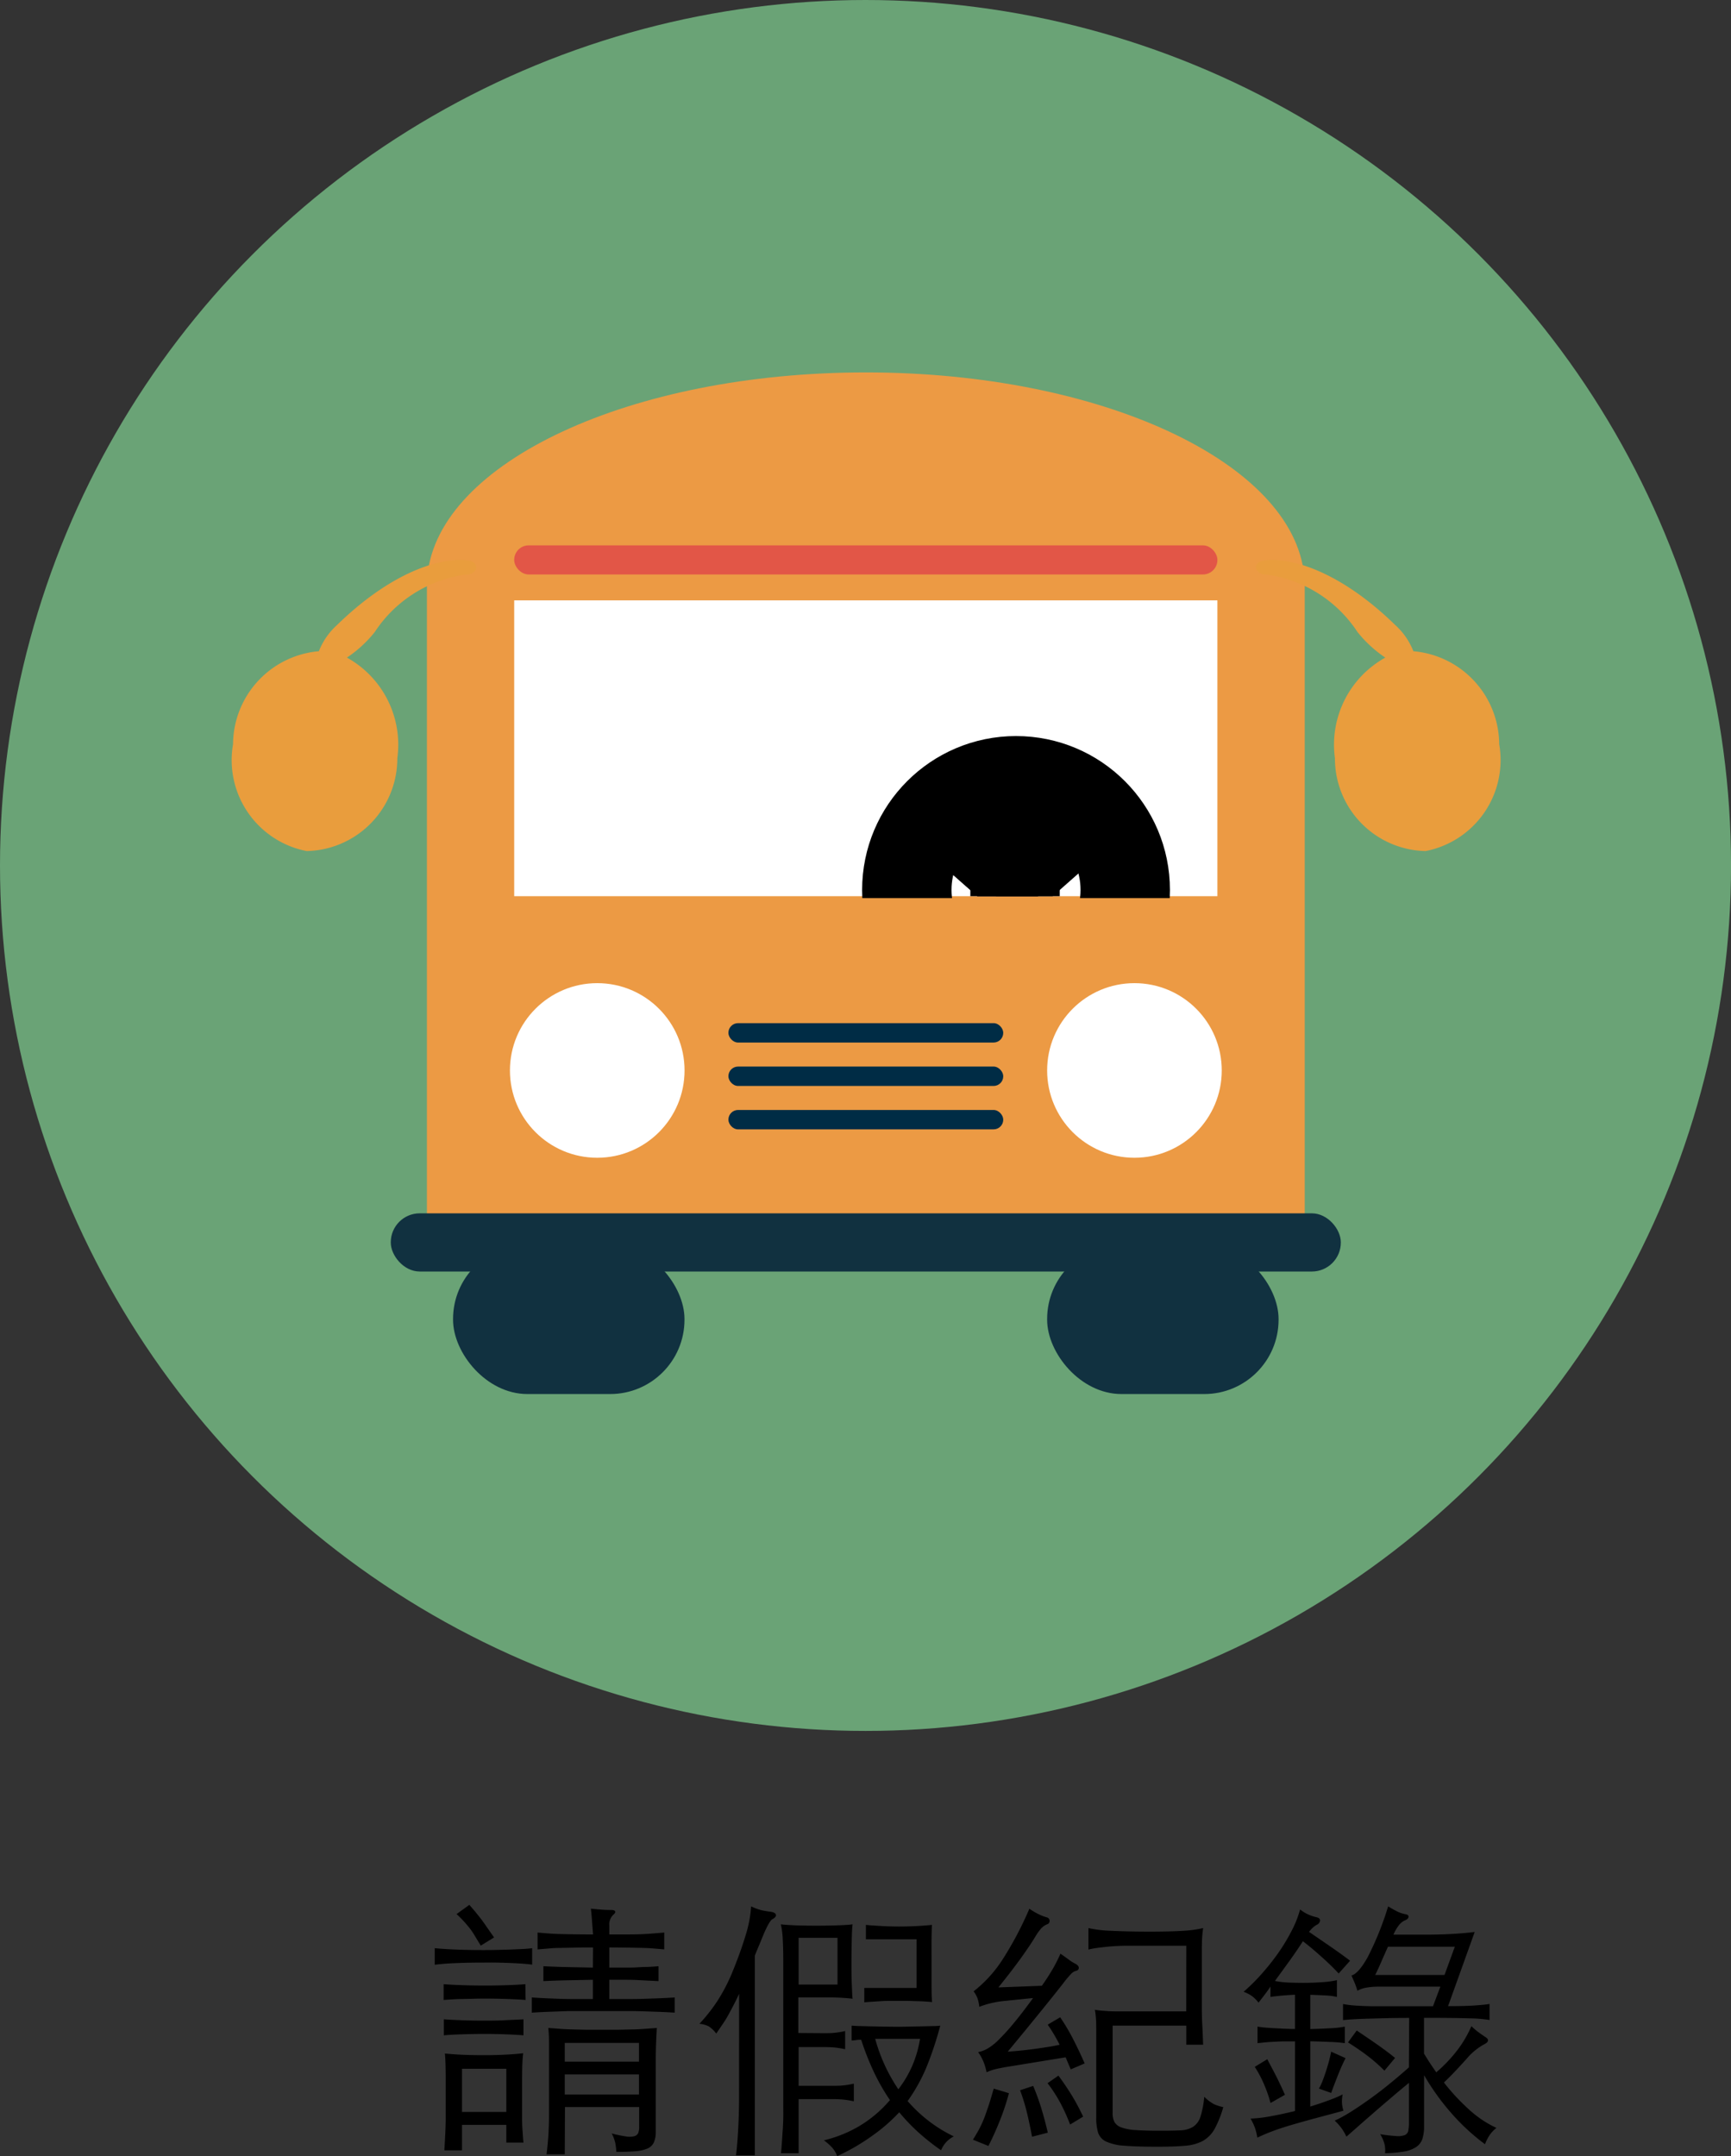 <svg xmlns="http://www.w3.org/2000/svg" xmlns:xlink="http://www.w3.org/1999/xlink" width="58.091" height="72.358" viewBox="0 0 58.091 72.358"><rect x="0" y="0" width="58.091" height="72.358" fill="#333333" stroke="none"/><defs><clipPath id="a"><rect width="23.599" height="9.928" transform="translate(-105.503 239.535)" fill="none"/></clipPath><clipPath id="b"><rect width="23.599" height="9.928" transform="translate(-105.503 239.6)" fill="none"/></clipPath></defs><g transform="translate(122.759 -219.386)"><circle cx="29.046" cy="29.046" r="29.046" transform="translate(-122.759 219.386)" fill="#6aa376"/><path d="M-78.992,238.694c-.378-3.791-6.819-6.809-14.711-6.809s-14.333,3.018-14.711,6.809h-.018V260.53h29.459V238.694Z" fill="#ec9a44"/><path d="M-107.037,238.2c-1.038-.136-2.691.483-4.41,2.161a2.327,2.327,0,0,0-.611.881,3.15,3.15,0,0,0-2.88,3.12,3.109,3.109,0,0,0,2.471,3.587,3.109,3.109,0,0,0,3.042-3.117,3.342,3.342,0,0,0-1.691-3.376,4.113,4.113,0,0,0,.934-.859,4.352,4.352,0,0,1,3.08-1.93.322.322,0,0,0,.323-.195C-106.746,238.353-106.857,238.219-107.037,238.2Z" fill="#e99d3d"/><path d="M-80.348,238.2c1.038-.136,2.692.483,4.41,2.161a2.327,2.327,0,0,1,.611.881,3.15,3.15,0,0,1,2.88,3.12,3.109,3.109,0,0,1-2.471,3.587,3.109,3.109,0,0,1-3.042-3.117,3.342,3.342,0,0,1,1.691-3.376,4.113,4.113,0,0,1-.934-.859,4.352,4.352,0,0,0-3.08-1.93.322.322,0,0,1-.323-.195C-80.639,238.353-80.528,238.219-80.348,238.2Z" fill="#e99d3d"/><rect width="23.599" height="0.977" rx="0.486" transform="translate(-105.503 237.689)" fill="#e25647"/><rect width="23.599" height="9.928" transform="translate(-105.503 239.535)" fill="#fff"/><g clip-path="url(#a)"><line x2="1.719" y2="1.517" transform="translate(-90.663 246.844)" fill="none" stroke="#000" stroke-linecap="round" stroke-miterlimit="10" stroke-width="3"/><line x2="1.719" y2="1.517" transform="translate(-90.663 246.844)" fill="none" stroke="#000" stroke-linecap="round" stroke-miterlimit="10" stroke-width="3"/><line y2="2.293" transform="translate(-88.695 248.613)" fill="none" stroke="#000" stroke-linecap="round" stroke-miterlimit="10" stroke-width="3"/><line x1="1.719" y2="1.517" transform="translate(-88.38 246.783)" fill="none" stroke="#000" stroke-linecap="round" stroke-miterlimit="10" stroke-width="3"/></g><g clip-path="url(#b)"><circle cx="3.665" cy="3.665" r="3.665" transform="translate(-92.327 245.589)" fill="none" stroke="#000" stroke-miterlimit="10" stroke-width="3"/></g><circle cx="2.93" cy="2.93" r="2.93" transform="translate(-105.646 252.382)" fill="#fff"/><circle cx="2.93" cy="2.93" r="2.93" transform="translate(-87.618 252.382)" fill="#fff"/><rect width="9.223" height="0.651" rx="0.324" transform="translate(-98.314 253.724)" fill="#002c45"/><rect width="9.223" height="0.651" rx="0.324" transform="translate(-98.314 255.181)" fill="#002c45"/><rect width="9.223" height="0.651" rx="0.324" transform="translate(-98.314 256.638)" fill="#002c45"/><rect width="31.883" height="1.953" rx="0.972" transform="translate(-109.645 260.107)" fill="#113140"/><rect width="7.767" height="5.013" rx="2.494" transform="translate(-107.555 261.159)" fill="#113140"/><rect width="7.767" height="5.013" rx="2.494" transform="translate(-87.618 261.159)" fill="#113140"/><path d="M-104.9,285.322c-.086-.013-.191-.023-.315-.032s-.262-.017-.411-.023-.305-.01-.47-.014-.322,0-.474,0q-.465,0-.9.018c-.292.012-.526.031-.7.055v-.557c.176.018.41.034.7.046s.593.018.9.018c.152,0,.31,0,.474-.005s.321-.007.47-.013l.411-.018c.124-.007.229-.015.315-.028Zm-.22,1.186c-.146-.013-.343-.023-.592-.032s-.5-.014-.739-.014c-.128,0-.261,0-.4.005l-.4.009c-.128,0-.245.007-.351.014s-.2.012-.269.018v-.53c.152.013.36.023.625.033s.527.013.789.013q.355,0,.729-.013c.25-.01.45-.02.6-.033Zm-.072,1.186c-.146-.013-.344-.023-.594-.033s-.5-.013-.739-.013-.5.005-.752.013-.449.02-.588.033v-.538q.228.018.588.031c.24.01.491.014.752.014.238,0,.48,0,.726-.014s.448-.019.607-.031Zm-2.062,3.859h-.593c.012-.2.023-.392.032-.589s.014-.369.014-.515v-1.214c0-.456-.01-.766-.028-.93q.273.027.579.041t.725.014c.3,0,.554-.007.767-.019s.4-.027.556-.045c-.012.1-.021.211-.027.341s-.009.331-.009.6V290.4c0,.14,0,.295.013.465s.02.313.033.429h-.575V290.7h-1.487Zm.629-6.87c-.079-.128-.147-.24-.205-.338a2.289,2.289,0,0,0-.178-.259c-.061-.076-.124-.151-.191-.224s-.146-.152-.238-.237l.429-.31c.085.1.157.181.214.251s.116.143.174.218.12.164.187.261.152.218.255.364Zm.858,4.133h-1.487v1.45h1.487Zm2.91-4.069c-.244,0-.452,0-.625.005l-.465.009q-.206,0-.384.018l-.387.032v-.566c.14.013.269.023.387.032s.247.015.384.018.29.007.461.009.379.005.629.005c-.012-.158-.024-.32-.037-.488s-.024-.293-.036-.378c.115.012.225.022.328.031s.222.014.356.014c.079,0,.123.017.132.05s-.014.072-.068.114a.446.446,0,0,0-.128.356v.3h.639q.255,0,.456-.009c.133-.006.257-.014.369-.023s.239-.019.379-.032v.566l-.379-.032c-.112-.009-.236-.015-.369-.018l-.456-.009c-.17,0-.383-.005-.639-.005v.675h.534c.149,0,.284,0,.406-.009s.237-.011.346-.014.231-.011.365-.023v.5l-.365-.018-.346-.018c-.122-.006-.257-.009-.406-.009h-.534v.647h.643q.288,0,.543-.009l.5-.018q.242-.009.507-.027v.51c-.189-.012-.365-.021-.53-.027l-.515-.018c-.179-.006-.379-.009-.6-.009h-1.551c-.213,0-.406,0-.58.009l-.5.018c-.158.006-.331.015-.52.027v-.51c.171.012.327.021.47.027l.447.018c.155.006.323.009.5.009h.634v-.647l-.908.018q-.389.009-.753.027v-.5c.243.012.494.022.753.028l.908.018Zm-.949,6.942h-.611c.03-.243.052-.476.064-.7s.018-.424.018-.606v-1.871c0-.218,0-.419,0-.6s-.011-.337-.023-.465l.433.032c.131.009.263.015.4.018l.433.01c.155,0,.336,0,.543,0s.389,0,.547,0l.443-.01c.137,0,.272-.009.406-.018l.437-.032c-.012.2-.021.383-.027.566s-.009.353-.009.511v2.39a.892.892,0,0,1-.064.374.413.413,0,0,1-.214.205,1.267,1.267,0,0,1-.406.091q-.255.022-.639.023a2.179,2.179,0,0,0-.036-.3,1.291,1.291,0,0,0-.119-.319,4.762,4.762,0,0,0,.479.1.682.682,0,0,0,.278-.008.2.2,0,0,0,.133-.11.587.587,0,0,0,.031-.214V290.1h-2.49Zm2.49-3.74h-2.49v.629h2.49Zm0,1.058h-2.49v.675h2.49Z"/><path d="M-97.955,286.3c-.067.146-.131.276-.192.392s-.12.227-.178.333a3.313,3.313,0,0,1-.187.3c-.067.1-.136.2-.21.311a.987.987,0,0,0-.251-.242.892.892,0,0,0-.314-.087,5.691,5.691,0,0,0,.6-.761,6.055,6.055,0,0,0,.542-1.063q.255-.63.415-1.168a4.04,4.04,0,0,0,.178-.949,1.852,1.852,0,0,0,.342.128c.082.018.169.034.26.046.134.012.21.046.228.1s-.024.11-.128.164a.2.2,0,0,0-.05.051,1.3,1.3,0,0,0-.1.164c-.042.082-.1.2-.164.36s-.155.371-.264.639v6.705h-.63c.031-.262.055-.561.073-.9s.028-.67.028-1Zm2.837,1.322c.134,0,.255,0,.365-.013a2.463,2.463,0,0,0,.356-.059v.611a3.082,3.082,0,0,0-.37-.06c-.107-.008-.227-.013-.36-.013h-.831v1.3h1.132c.134,0,.255,0,.365-.013a2.474,2.474,0,0,0,.356-.06v.593a3.053,3.053,0,0,0-.37-.059c-.107-.009-.227-.014-.36-.014h-1.123v1.816h-.592c.012-.11.022-.233.031-.37s.018-.275.028-.415.015-.276.018-.41,0-.253,0-.356v-4.9c0-.3-.007-.555-.019-.753a2.8,2.8,0,0,0-.063-.479c.085.013.238.023.46.033s.47.013.744.013.515-.005.743-.013.382-.02.461-.033c-.012.092-.022.253-.027.484s-.01.487-.01.766,0,.518.01.749.015.4.027.5c-.086-.012-.205-.022-.36-.032s-.309-.013-.461-.013h-1v1.194Zm.465-3.2h-1.305v1.569h1.305Zm2.071,5.856a5.762,5.762,0,0,1-.89.776,6.931,6.931,0,0,1-1.19.693,1.041,1.041,0,0,0-.164-.278,1.936,1.936,0,0,0-.283-.251,4.311,4.311,0,0,0,1.181-.474,4.161,4.161,0,0,0,1.035-.876,6.874,6.874,0,0,1-.538-.94,9.431,9.431,0,0,1-.428-1.085c-.049,0-.1,0-.151.008s-.108.013-.169.019v-.5c.074.006.168.011.283.014l.374.009.415.009c.143,0,.281.005.416.005s.258,0,.41-.005l.442-.009.388-.009c.116,0,.2-.008.246-.014a11.494,11.494,0,0,1-.465,1.4A5.771,5.771,0,0,1-92.3,289.9a4.769,4.769,0,0,0,1.55,1.186.948.948,0,0,0-.255.192.982.982,0,0,0-.173.274,7.554,7.554,0,0,1-.766-.607A6.213,6.213,0,0,1-92.582,290.275Zm1.1-3.7c-.054-.006-.127-.011-.218-.018s-.19-.01-.3-.013l-.323-.01c-.11,0-.21,0-.3,0s-.2,0-.31,0-.216.008-.319.014l-.288.019c-.088.005-.159.012-.214.018v-.484H-92v-1.633H-93.7v-.483c.055.006.124.012.209.018l.279.018c.1.006.2.011.31.014s.208.005.305.005c.189,0,.377-.005.566-.014s.371-.023.548-.041c-.007.1-.011.26-.014.488s0,.482,0,.762,0,.526,0,.775S-91.491,286.453-91.479,286.58Zm-1.13,2.929a3.787,3.787,0,0,0,.469-.794,3.848,3.848,0,0,0,.26-.9h-1.505A5.7,5.7,0,0,0-92.609,289.509Z"/><path d="M-88.9,289.637a7.987,7.987,0,0,1-.3.907q-.178.451-.388.863l-.52-.21c.073-.116.139-.228.2-.338a3.82,3.82,0,0,0,.165-.356c.051-.127.1-.272.155-.433s.11-.357.178-.588Zm-.118-3.1a3.465,3.465,0,0,0-.438.068,2.966,2.966,0,0,0-.438.133,1.366,1.366,0,0,0-.055-.269.878.878,0,0,0-.137-.251,4.311,4.311,0,0,0,.972-1.068,11.475,11.475,0,0,0,.9-1.705,2.326,2.326,0,0,0,.315.187,1.556,1.556,0,0,0,.259.1.123.123,0,0,1,.105.114.117.117,0,0,1-.087.123.571.571,0,0,0-.187.128,1.763,1.763,0,0,0-.177.238q-.165.282-.484.729t-.784,1.022l1.459-.055a7.359,7.359,0,0,0,.4-.625q.132-.241.224-.451c.1.067.187.131.269.191a1.529,1.529,0,0,0,.232.146c.079.043.117.09.114.142s-.038.086-.105.1a.363.363,0,0,0-.159.105,3.389,3.389,0,0,0-.269.324l-.351.442c-.119.149-.25.311-.393.488l-.483.593q-.27.328-.625.757c.328-.024.648-.056.958-.1s.571-.083.784-.132a5.424,5.424,0,0,0-.4-.675l.419-.247a6.857,6.857,0,0,1,.443.748c.136.268.263.536.379.8l-.466.2c-.03-.067-.059-.135-.087-.2s-.056-.138-.086-.205l-1.788.292c-.195.03-.362.06-.5.09a1.8,1.8,0,0,0-.365.119,2.05,2.05,0,0,0-.091-.319,1.624,1.624,0,0,0-.192-.356,1.029,1.029,0,0,0,.306-.114,1.789,1.789,0,0,0,.369-.287,6.971,6.971,0,0,0,.493-.539c.188-.224.414-.516.675-.875Zm.894,4.561c-.067-.353-.13-.643-.187-.871s-.13-.458-.214-.689l.438-.146a7.312,7.312,0,0,1,.264.721q.119.383.228.848Zm1.277-.41a6.419,6.419,0,0,0-.328-.726,4.776,4.776,0,0,0-.429-.661l.365-.255q.273.373.461.684t.369.693Zm3.9-6h-2.008q-.146,0-.324.009c-.118.007-.237.015-.355.028s-.231.025-.338.041a2.244,2.244,0,0,0-.26.05v-.721a4.037,4.037,0,0,0,.766.091q.529.027,1.269.028c.492,0,.876-.01,1.149-.028a3.837,3.837,0,0,0,.666-.091c-.018.122-.031.247-.037.374s-.008.277-.008.447v1.633c0,.261,0,.507.013.735s.02.469.032.725h-.565v-.639h-2.473V290.3a.649.649,0,0,0,.059.3.426.426,0,0,0,.228.183,1.694,1.694,0,0,0,.489.091q.318.023.839.022.391,0,.657-.013a.873.873,0,0,0,.429-.119.63.63,0,0,0,.246-.337,3.167,3.167,0,0,0,.128-.671,1.388,1.388,0,0,0,.323.247,1.374,1.374,0,0,0,.315.1,3.46,3.46,0,0,1-.292.734,1.046,1.046,0,0,1-.392.4,1.514,1.514,0,0,1-.6.164c-.241.021-.546.032-.917.032q-.685,0-1.095-.032a1.779,1.779,0,0,1-.625-.137.513.513,0,0,1-.279-.3,1.726,1.726,0,0,1-.063-.52V287.62c0-.206,0-.363-.009-.469a2.736,2.736,0,0,0-.037-.315c.067.012.134.021.2.028l.237.018c.091.006.2.009.329.009h2.3Z"/><path d="M-79.035,284.537q-.192.3-.438.643c-.164.228-.332.458-.5.689a2.923,2.923,0,0,0,.479.055c.167.006.324.009.47.009.213,0,.425-.007.639-.023a2.871,2.871,0,0,0,.492-.068v.565a1.793,1.793,0,0,0-.365-.05c-.158-.009-.334-.016-.529-.023v1.15q.355-.009.68-.028a3.094,3.094,0,0,0,.479-.054v.556a4.059,4.059,0,0,0-.479-.041q-.324-.014-.68-.023v2.19c.219-.067.423-.135.611-.206a4.139,4.139,0,0,0,.475-.2,1.268,1.268,0,0,0-.023.274,1.1,1.1,0,0,0,.05.273l-1.022.274q-.438.119-.775.219t-.6.2c-.176.067-.341.137-.493.21a1.924,1.924,0,0,0-.077-.32,1.874,1.874,0,0,0-.151-.319,4.668,4.668,0,0,0,.693-.082c.262-.049.53-.106.8-.173v-2.336c-.115,0-.236,0-.36,0s-.245.008-.361.013-.22.014-.314.023l-.224.023V287.4a1.809,1.809,0,0,0,.228.031c.1.01.2.017.315.023s.231.013.356.018.245.01.36.01v-1.15c-.139.007-.281.015-.424.028s-.275.027-.4.045v-.346c-.067.1-.133.19-.2.278s-.134.175-.2.26a1.214,1.214,0,0,0-.219-.219,1.283,1.283,0,0,0-.283-.146,6.076,6.076,0,0,0,.6-.593,7.724,7.724,0,0,0,.557-.7,6.411,6.411,0,0,0,.451-.744,3.544,3.544,0,0,0,.288-.725,1.325,1.325,0,0,0,.255.16,1.451,1.451,0,0,0,.292.1c.085.018.126.057.123.114a.174.174,0,0,1-.114.142.852.852,0,0,0-.255.237q.454.311.784.538c.219.152.416.295.593.429l-.383.429c-.158-.17-.34-.349-.547-.534S-78.8,284.714-79.035,284.537Zm-1.086,5.428a4.237,4.237,0,0,0-.21-.607,3.868,3.868,0,0,0-.319-.606l.42-.256c.067.128.126.241.178.338s.1.191.146.282.089.183.132.274.088.192.137.3Zm2.518-1.505a6.144,6.144,0,0,0-.251.561c-.088.222-.166.424-.232.607l-.411-.146a1.631,1.631,0,0,0,.11-.228c.036-.092.073-.192.109-.3s.071-.225.105-.346.062-.243.087-.365Zm2.135-1.35q-.411,0-.776.009l-.661.018c-.2.006-.364.014-.5.023s-.228.017-.283.023v-.539a3.546,3.546,0,0,0,.479.055c.2.012.391.019.579.019h1.961l.247-.657h-2.053a2.374,2.374,0,0,0-.424.032.943.943,0,0,0-.306.105c-.03-.1-.057-.177-.082-.238s-.064-.152-.118-.273q.237-.064.547-.621a10.178,10.178,0,0,0,.684-1.7,3.5,3.5,0,0,0,.329.183,1.1,1.1,0,0,0,.255.082c.073.012.108.043.1.091s-.047.088-.132.119a.544.544,0,0,0-.174.137,1.388,1.388,0,0,0-.2.337h1.094c.292,0,.58-.007.863-.023s.539-.037.77-.068l-.894,2.491q.565,0,.9-.023c.225-.016.389-.032.492-.051v.539a4.3,4.3,0,0,0-.67-.055q-.516-.018-1.529-.018v1.2c.128.213.265.422.411.629a4.943,4.943,0,0,0,.7-.734,3.806,3.806,0,0,0,.479-.816,2.149,2.149,0,0,0,.232.2c.071.051.151.108.242.169.061.036.088.075.083.118s-.052.085-.138.128a1.861,1.861,0,0,0-.255.169,1.888,1.888,0,0,0-.246.223q-.21.237-.42.461t-.42.424a7.114,7.114,0,0,0,.844.908,3.61,3.61,0,0,0,.917.615,1.132,1.132,0,0,0-.237.256,1.56,1.56,0,0,0-.146.292,7.165,7.165,0,0,1-1.154-1.072,7.953,7.953,0,0,1-.89-1.246v1.716a1.379,1.379,0,0,1-.054.415.537.537,0,0,1-.2.273,1.03,1.03,0,0,1-.4.156,4.037,4.037,0,0,1-.657.059.882.882,0,0,0-.018-.31,1.229,1.229,0,0,0-.146-.329,5.153,5.153,0,0,0,.538.064.669.669,0,0,0,.287-.032.194.194,0,0,0,.119-.146,1.425,1.425,0,0,0,.023-.287V289.29c-.164.134-.348.287-.552.461s-.405.345-.6.515-.38.33-.547.479l-.4.351a1.6,1.6,0,0,0-.393-.538,4.486,4.486,0,0,0,.57-.315q.324-.206.662-.451t.666-.516c.219-.179.416-.348.593-.506Zm-.83,1.77a5.625,5.625,0,0,0-.571-.5c-.191-.146-.409-.295-.652-.447l.292-.4q.355.237.675.46c.213.149.417.3.612.46Zm2.362-4.16H-76.18q-.127.282-.228.515c-.067.155-.134.3-.2.433h2.326Z"/></g></svg>